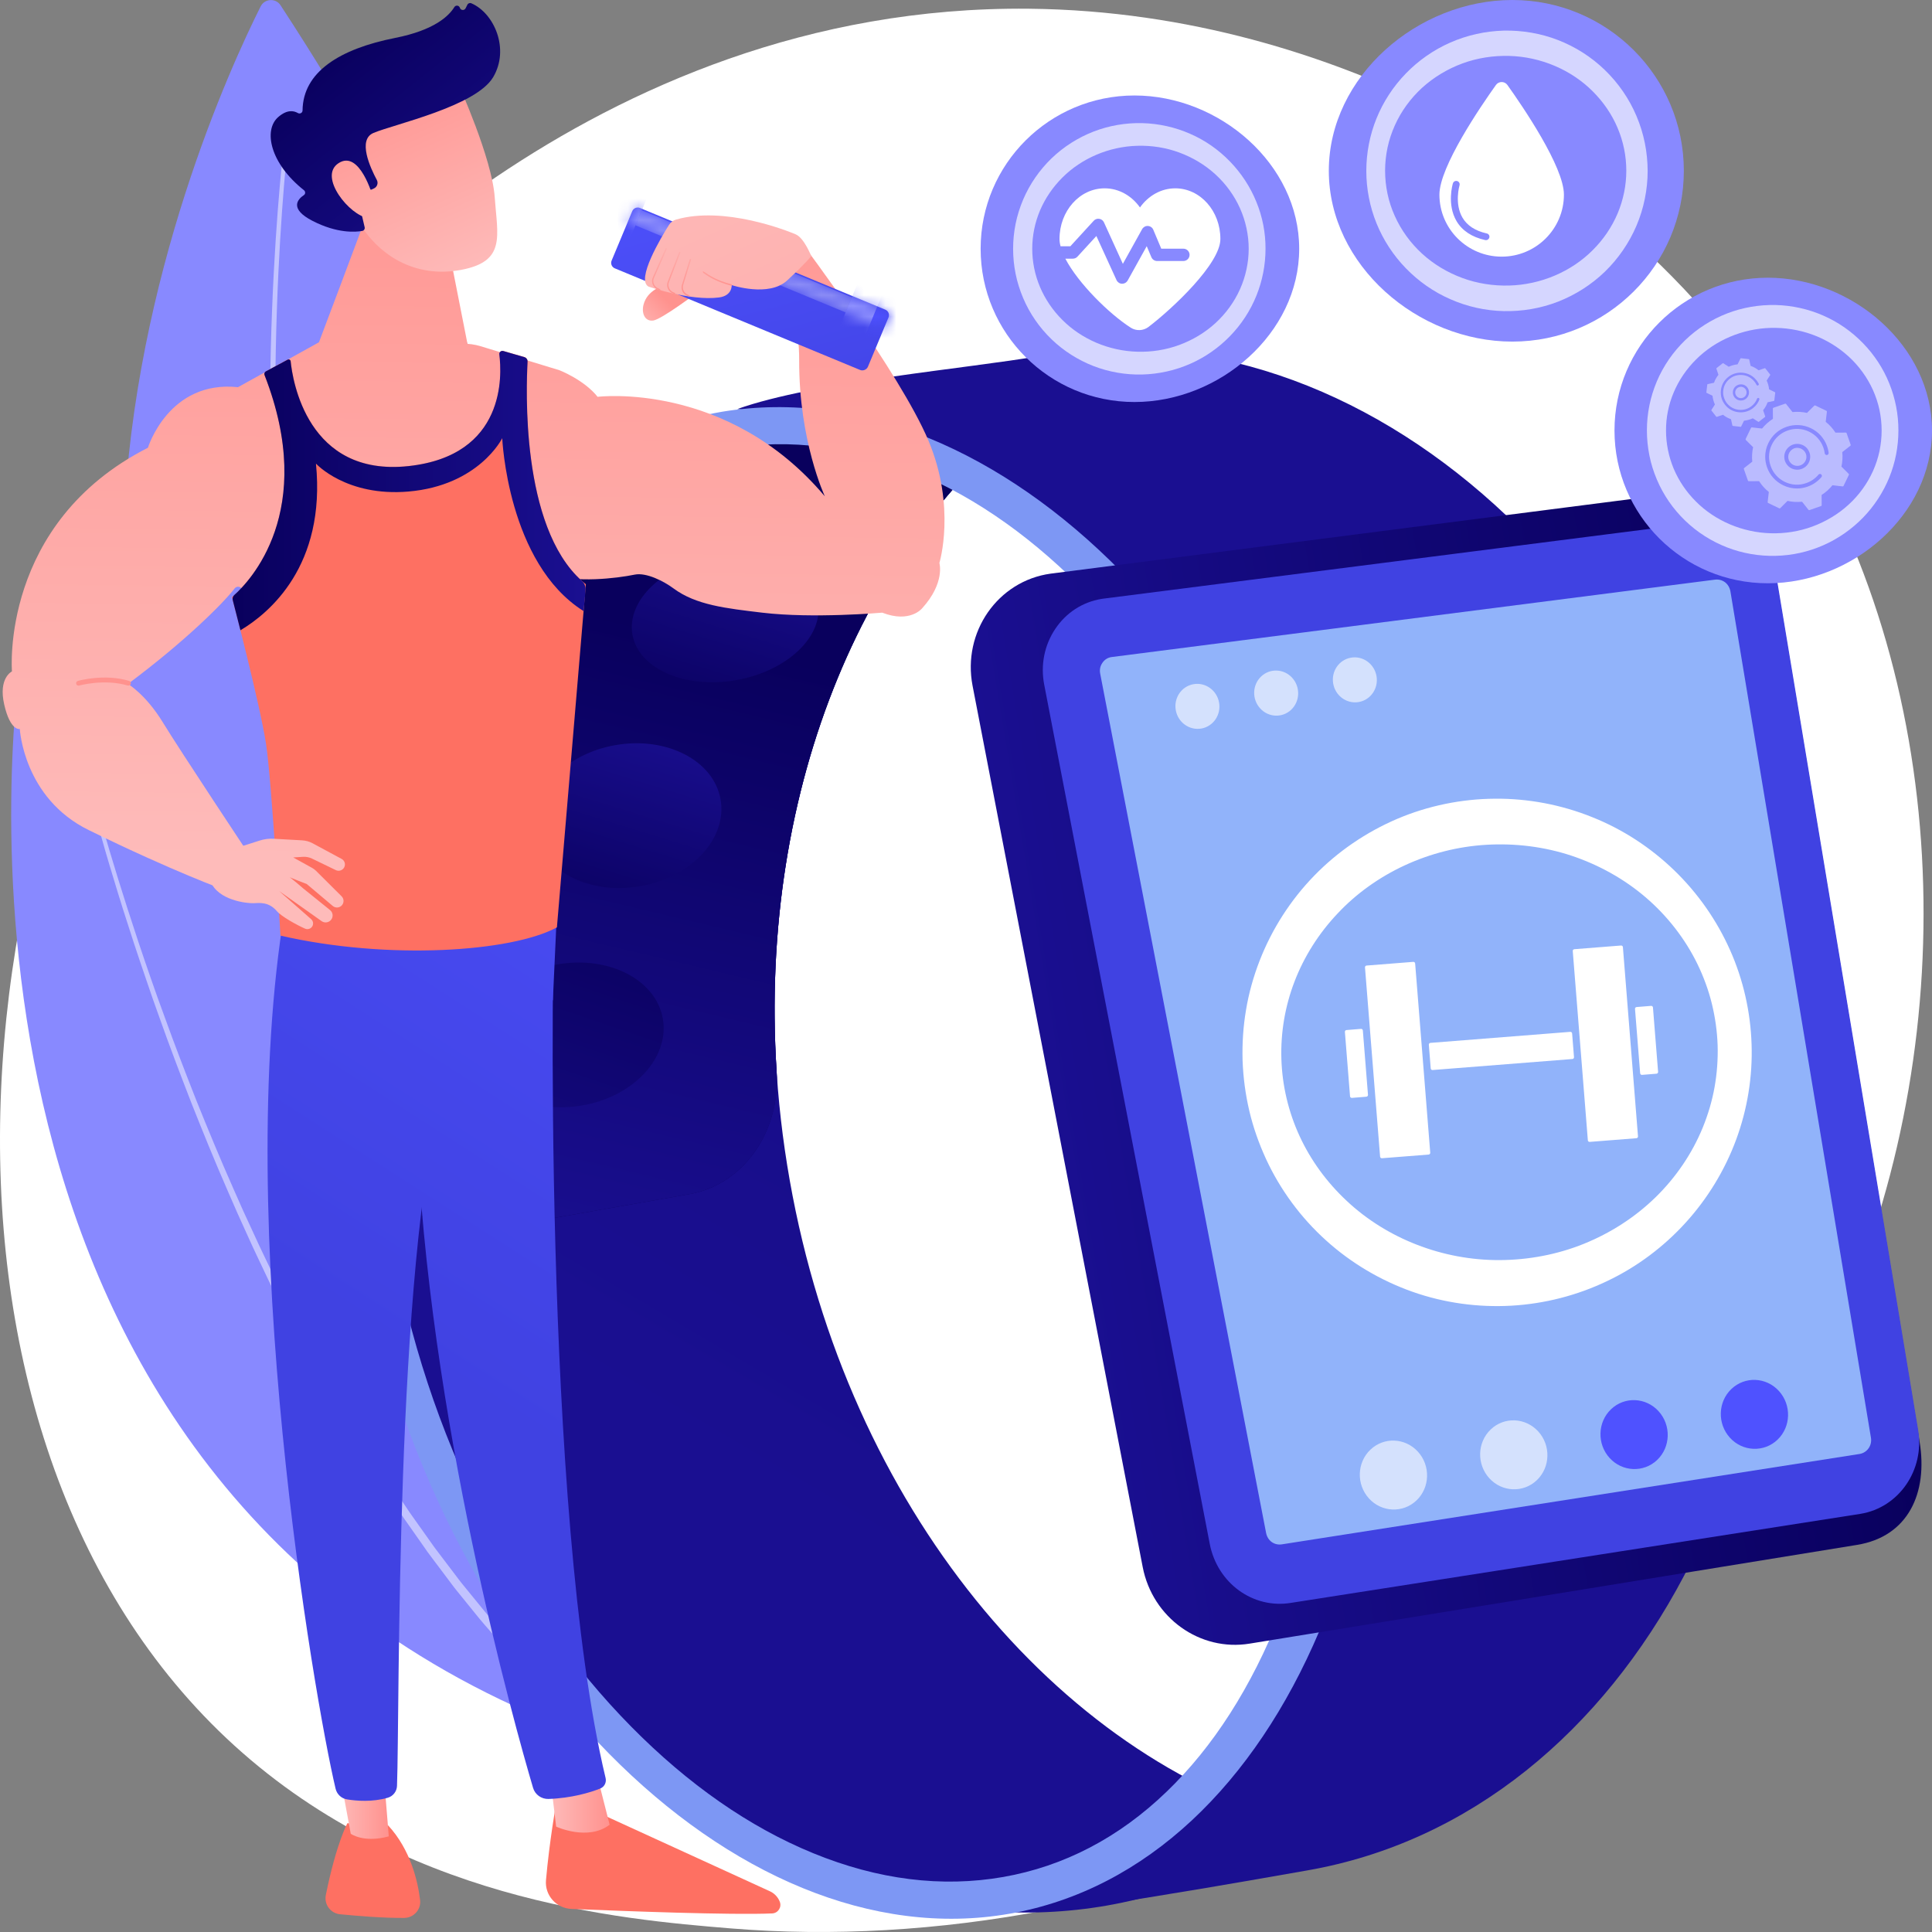<svg width="180" height="180" viewBox="0 0 180 180" fill="none" xmlns="http://www.w3.org/2000/svg">
<rect x="0" y="0" width="180" height="180" fill="#808080" stroke="none"/>
<path d="M171.699 122.3C153.541 164.59 105.62 182.756 68.073 179.664C57.822 178.818 37.195 177.114 21.085 161.937C-9.845 132.784 -5.082 71.85 24.526 35.97C28.343 31.348 54.737 0.394 95.867 0.813C125.981 1.117 147.119 18.069 149.685 20.18C152.932 22.846 160.093 29.185 166.547 39.249C181.711 62.883 183.046 95.871 171.699 122.3Z" fill="white"/>
<path d="M24.286 0.594C18.649 11.839 -11.465 78.603 46.352 118.007C46.352 118.007 77.534 79.138 26.133 0.484C25.686 -0.2 24.656 -0.136 24.286 0.594Z" fill="#8889FF"/>
<path opacity="0.49" d="M26.866 13.059C26.866 13.059 26.678 14.628 26.451 17.391C26.224 20.154 25.958 24.105 25.796 28.856C25.634 33.608 25.576 39.153 25.757 45.085C25.926 51.018 26.347 57.344 27.086 63.632C27.825 69.92 28.894 76.169 30.281 81.933C31.667 87.698 33.378 92.972 35.18 97.356C36.08 99.544 37.001 101.513 37.862 103.23C38.083 103.656 38.297 104.07 38.504 104.47C38.711 104.87 38.932 105.244 39.126 105.606C39.522 106.335 39.923 106.987 40.273 107.581C40.364 107.73 40.448 107.872 40.532 108.014C40.617 108.149 40.707 108.285 40.785 108.414C40.947 108.672 41.103 108.918 41.245 109.144C41.53 109.602 41.789 109.97 41.997 110.28C42.412 110.893 42.632 111.216 42.632 111.216L42.638 111.229C42.775 111.429 42.723 111.694 42.522 111.829C42.321 111.965 42.055 111.913 41.919 111.713C41.919 111.713 41.699 111.384 41.278 110.757C41.07 110.448 40.804 110.067 40.519 109.602C40.377 109.37 40.221 109.124 40.053 108.86C39.969 108.73 39.884 108.595 39.794 108.453C39.709 108.311 39.625 108.162 39.534 108.014C39.184 107.414 38.783 106.749 38.387 106.006C38.187 105.638 37.973 105.257 37.759 104.851C37.551 104.444 37.338 104.031 37.117 103.598C36.249 101.862 35.335 99.867 34.434 97.653C32.639 93.224 30.942 87.905 29.581 82.101C28.213 76.298 27.17 70.017 26.464 63.71C25.757 57.396 25.369 51.057 25.226 45.105C25.077 39.153 25.161 33.601 25.349 28.843C25.718 19.328 26.503 13.021 26.503 13.021C26.516 12.918 26.606 12.847 26.71 12.859C26.807 12.872 26.878 12.963 26.866 13.059Z" fill="white"/>
<path d="M1.8 62.296C0.329 74.452 -5.257 145.604 62.481 164.229C62.481 164.229 78.565 118.588 3.498 61.618C2.85 61.121 1.897 61.502 1.8 62.296Z" fill="#8889FF"/>
<path opacity="0.49" d="M8.468 73.031C8.468 73.031 8.837 74.516 9.576 77.105C9.952 78.396 10.406 79.965 10.963 81.753C11.514 83.541 12.162 85.555 12.887 87.737C13.257 88.828 13.633 89.964 14.047 91.139C14.255 91.727 14.462 92.321 14.676 92.927C14.896 93.528 15.117 94.141 15.344 94.761C16.238 97.246 17.236 99.841 18.292 102.52C19.368 105.193 20.502 107.943 21.727 110.706C22.031 111.397 22.336 112.094 22.647 112.785C22.964 113.475 23.282 114.173 23.606 114.863C24.234 116.258 24.915 117.633 25.576 119.021C25.906 119.718 26.256 120.396 26.6 121.08C26.943 121.764 27.293 122.449 27.637 123.133C28.349 124.489 29.056 125.831 29.775 127.161C30.144 127.82 30.507 128.478 30.877 129.13C31.246 129.782 31.596 130.441 31.978 131.073C32.354 131.712 32.73 132.345 33.099 132.971C33.287 133.287 33.469 133.597 33.657 133.914C33.851 134.223 34.039 134.527 34.227 134.83C34.609 135.437 34.985 136.044 35.361 136.644C35.549 136.941 35.73 137.245 35.925 137.535C36.119 137.826 36.314 138.116 36.502 138.407C36.884 138.981 37.266 139.556 37.636 140.117C37.823 140.395 38.005 140.679 38.199 140.957C38.394 141.228 38.582 141.499 38.776 141.77C39.158 142.306 39.534 142.835 39.904 143.358C40.092 143.616 40.273 143.881 40.454 144.133C40.642 144.384 40.83 144.636 41.018 144.882C41.394 145.372 41.763 145.863 42.126 146.34C42.308 146.579 42.489 146.812 42.664 147.051C42.755 147.167 42.839 147.283 42.93 147.399C43.021 147.509 43.111 147.625 43.202 147.735C43.928 148.626 44.628 149.478 45.289 150.291C45.969 151.092 46.637 151.821 47.252 152.525C47.563 152.873 47.861 153.216 48.153 153.538C48.458 153.855 48.749 154.152 49.028 154.449C49.592 155.03 50.103 155.565 50.57 156.05C50.797 156.295 51.037 156.508 51.251 156.715C51.464 156.921 51.672 157.108 51.86 157.289C52.236 157.644 52.559 157.948 52.819 158.199C53.344 158.69 53.622 158.955 53.622 158.955L53.635 158.967C53.81 159.129 53.817 159.406 53.655 159.581C53.493 159.755 53.214 159.762 53.039 159.6C53.039 159.6 52.76 159.335 52.236 158.832C51.97 158.58 51.652 158.27 51.27 157.909C51.082 157.728 50.875 157.534 50.654 157.321C50.434 157.115 50.201 156.895 49.974 156.65C49.507 156.159 48.989 155.617 48.425 155.03C48.147 154.733 47.848 154.429 47.544 154.106C47.246 153.784 46.954 153.435 46.643 153.08C46.027 152.37 45.353 151.628 44.673 150.814C44.012 149.994 43.312 149.129 42.58 148.232C42.489 148.122 42.398 148.006 42.308 147.89C42.217 147.774 42.133 147.657 42.042 147.535C41.867 147.296 41.686 147.057 41.504 146.818C41.141 146.334 40.772 145.843 40.396 145.346C40.208 145.095 40.02 144.843 39.832 144.591C39.651 144.333 39.469 144.068 39.282 143.803C38.912 143.274 38.536 142.738 38.154 142.196C37.966 141.925 37.772 141.654 37.577 141.376C37.389 141.099 37.208 140.815 37.02 140.53C36.644 139.962 36.268 139.388 35.886 138.807C35.698 138.516 35.504 138.226 35.309 137.929C35.121 137.632 34.94 137.329 34.752 137.032C34.376 136.425 34 135.818 33.624 135.205C33.436 134.895 33.242 134.585 33.054 134.275C32.873 133.959 32.685 133.642 32.503 133.326C32.134 132.693 31.764 132.054 31.389 131.409C31.006 130.77 30.656 130.111 30.287 129.453C29.924 128.794 29.561 128.136 29.192 127.471C28.479 126.135 27.773 124.779 27.066 123.417C26.723 122.733 26.379 122.042 26.036 121.351C25.692 120.66 25.343 119.976 25.018 119.279C24.364 117.884 23.684 116.503 23.061 115.102C22.744 114.405 22.426 113.708 22.115 113.011C21.811 112.313 21.506 111.616 21.202 110.919C19.99 108.143 18.869 105.38 17.806 102.695C16.763 100.003 15.771 97.395 14.89 94.903C14.67 94.283 14.449 93.663 14.235 93.063C14.028 92.456 13.821 91.856 13.62 91.268C13.211 90.094 12.842 88.951 12.473 87.86C11.754 85.665 11.118 83.651 10.581 81.856C10.03 80.062 9.583 78.493 9.22 77.195C8.494 74.607 8.125 73.109 8.125 73.109C8.099 73.012 8.157 72.909 8.261 72.889C8.338 72.877 8.442 72.935 8.468 73.031Z" fill="white"/>
<path d="M73.582 109.989C68.197 79.545 78.578 50.979 97.805 37.416C91.448 35.679 84.857 35.35 78.228 36.441C44.245 42.038 29.056 77.634 35.944 116.6C42.833 155.552 72.94 182.833 103.183 177.527C109.793 176.365 115.865 173.744 121.244 169.948C98.524 163.744 78.967 140.433 73.582 109.989Z" fill="url(#paint0_linear_284_2065)"/>
<path d="M97.805 37.41C91.448 35.673 84.857 35.344 78.228 36.435C47.628 41.477 32.27 70.837 34.538 105.07C34.933 111.067 40.001 115.515 45.321 114.579L64.218 111.261C69.227 110.383 72.72 105.483 72.357 99.835C70.639 73.328 80.736 49.456 97.805 37.41Z" fill="url(#paint1_linear_284_2065)"/>
<path d="M97.805 37.41C91.448 35.673 84.857 35.344 78.228 36.435C47.628 41.477 32.27 70.837 34.538 105.07C34.933 111.067 40.001 115.515 45.321 114.579L64.218 111.261C69.227 110.383 72.72 105.483 72.357 99.835C70.639 73.328 80.736 49.456 97.805 37.41Z" fill="url(#paint2_linear_284_2065)"/>
<path d="M61.755 94.903C62.397 98.531 59.046 102.152 54.277 102.985C49.501 103.824 45.114 101.558 44.472 97.93C43.831 94.302 47.181 90.681 51.951 89.848C56.72 89.015 61.114 91.275 61.755 94.903Z" fill="url(#paint3_linear_284_2065)"/>
<path d="M126.486 100.706C131.871 131.15 120.116 164.177 100.889 177.746C110.13 176.313 115.23 175.416 121.84 174.254C152.083 168.948 171.012 133.061 164.123 94.096C157.235 55.137 127.128 27.856 96.885 33.162C90.275 34.324 75.908 35.544 68.695 38.107C98.589 41.399 121.101 70.262 126.486 100.706Z" fill="url(#paint4_linear_284_2065)"/>
<path d="M67.639 41.819C67.724 41.806 67.814 41.786 67.898 41.773C73.633 40.837 79.498 41.593 85.33 44.026C91.059 46.415 96.528 50.314 101.583 55.614C106.709 60.985 111.141 67.518 114.764 75.039C118.541 82.876 121.27 91.442 122.87 100.506C124.49 109.66 124.976 118.71 124.309 127.4C123.667 135.843 121.97 143.577 119.274 150.401C116.584 157.192 113.027 162.757 108.692 166.927C104.253 171.207 99.133 173.879 93.469 174.874C87.754 175.874 81.799 175.132 75.765 172.659C69.823 170.226 64.121 166.255 58.8 160.859C53.396 155.378 48.73 148.755 44.932 141.189C40.954 133.255 38.122 124.669 36.528 115.657C34.953 106.768 34.694 97.801 35.757 89.009C36.754 80.739 38.854 73.018 42.003 66.053C45.01 59.404 48.937 53.684 53.35 49.507C57.809 45.292 62.617 42.703 67.639 41.819ZM67.03 38.404C44.349 42.387 26.671 77.847 33.456 116.199C40.267 154.713 68.508 182.782 94.072 178.295C119.63 173.808 134.282 138.677 127.471 100.164C120.661 61.644 92.932 34.169 67.322 38.352C67.225 38.371 67.127 38.384 67.03 38.404Z" fill="#7D97F4"/>
<path d="M67.134 74.477C67.775 78.105 64.425 81.727 59.656 82.56C54.88 83.399 50.492 81.133 49.851 77.505C49.209 73.877 52.56 70.255 57.329 69.423C62.105 68.584 66.492 70.849 67.134 74.477Z" fill="url(#paint5_linear_284_2065)"/>
<path d="M76.206 56.092C76.77 59.275 73.355 62.528 68.585 63.367C63.809 64.207 59.487 62.309 58.923 59.126C58.359 55.944 61.775 52.69 66.544 51.851C71.32 51.011 75.642 52.909 76.206 56.092Z" fill="url(#paint6_linear_284_2065)"/>
<path d="M116.429 153.132L173.027 143.932C177.751 143.158 179.644 139.142 178.84 134.294L165.413 53.432C164.623 48.675 160.274 45.389 155.615 46.028L97.883 53.445C92.964 54.123 89.646 58.887 90.612 63.89L106.462 145.992C107.376 150.73 111.796 153.893 116.429 153.132Z" fill="url(#paint7_linear_284_2065)"/>
<path d="M173.345 141.04C176.922 140.453 179.326 136.954 178.711 133.236L165.621 54.401C165.011 50.715 161.739 48.21 158.181 48.7L102.782 55.776C102.723 55.782 102.672 55.795 102.613 55.801C100.851 56.092 99.321 57.086 98.31 58.603C97.299 60.12 96.936 61.96 97.286 63.787L112.709 143.836C113.416 147.502 116.74 149.917 120.278 149.336L173.345 141.04Z" fill="url(#paint8_linear_284_2065)"/>
<path d="M173.254 135.463C173.961 135.346 174.434 134.669 174.311 133.946L161.221 55.111C161.097 54.375 160.482 53.91 159.762 54.007L103.546 61.218C103.19 61.276 102.911 61.456 102.704 61.76C102.497 62.063 102.432 62.399 102.503 62.767L117.958 142.816C118.101 143.551 118.723 143.997 119.442 143.881L173.254 135.463Z" fill="#91B3FA"/>
<path d="M161.305 129.414C160.048 130.615 159.989 132.648 161.175 133.952C162.361 135.256 164.351 135.334 165.608 134.133C166.865 132.932 166.923 130.899 165.737 129.595C164.552 128.291 162.569 128.207 161.305 129.414Z" fill="url(#paint9_linear_284_2065)"/>
<path d="M150.094 131.299C148.837 132.5 148.778 134.533 149.964 135.837C151.15 137.141 153.14 137.219 154.397 136.018C155.654 134.817 155.712 132.784 154.526 131.48C153.34 130.176 151.351 130.092 150.094 131.299Z" fill="url(#paint10_linear_284_2065)"/>
<path opacity="0.61" d="M138.883 133.184C137.626 134.385 137.568 136.418 138.754 137.722C139.939 139.026 141.929 139.104 143.186 137.903C144.443 136.702 144.502 134.669 143.316 133.365C142.123 132.061 140.14 131.977 138.883 133.184Z" fill="white"/>
<path opacity="0.61" d="M127.672 135.069C126.415 136.27 126.357 138.303 127.543 139.607C128.729 140.911 130.718 140.989 131.975 139.788C133.232 138.587 133.291 136.554 132.105 135.25C130.912 133.946 128.93 133.862 127.672 135.069Z" fill="white"/>
<path opacity="0.61" d="M126.594 65.406C127.708 65.211 128.447 64.127 128.245 62.986C128.043 61.845 126.976 61.078 125.863 61.274C124.749 61.47 124.01 62.553 124.212 63.695C124.414 64.836 125.481 65.602 126.594 65.406Z" fill="white"/>
<path opacity="0.61" d="M117.492 63.032C116.669 63.819 116.63 65.149 117.408 66.001C118.185 66.853 119.481 66.905 120.304 66.118C121.127 65.33 121.166 64 120.389 63.148C119.611 62.296 118.315 62.244 117.492 63.032Z" fill="white"/>
<path opacity="0.61" d="M111.926 67.876C113.04 67.681 113.78 66.597 113.578 65.456C113.376 64.315 112.31 63.548 111.196 63.744C110.082 63.939 109.343 65.022 109.545 66.164C109.746 67.305 110.813 68.071 111.926 67.876Z" fill="white"/>
<path d="M163.19 97.285C163.294 100.299 162.802 103.34 161.752 106.18C160.702 109.021 159.095 111.661 157.047 113.914C154.999 116.167 152.511 118.039 149.731 119.356C146.957 120.686 143.905 121.473 140.808 121.648C137.71 121.822 134.554 121.396 131.593 120.35C128.638 119.304 125.877 117.678 123.538 115.56C121.198 113.449 119.28 110.854 117.952 107.981C117.291 106.542 116.759 105.044 116.397 103.501C116.034 101.958 115.826 100.383 115.768 98.802C115.723 97.22 115.826 95.632 116.092 94.076C116.351 92.514 116.785 90.978 117.356 89.506C118.503 86.555 120.246 83.844 122.443 81.585C124.639 79.325 127.29 77.524 130.174 76.291C133.057 75.065 136.181 74.432 139.285 74.413C142.389 74.387 145.486 74.981 148.338 76.13C151.195 77.266 153.801 78.977 155.991 81.094C158.181 83.212 159.95 85.742 161.182 88.511C162.413 91.268 163.093 94.27 163.19 97.285ZM160.028 97.388C159.983 96.084 159.801 94.786 159.49 93.515C159.179 92.249 158.726 91.016 158.155 89.835C157.008 87.479 155.356 85.348 153.34 83.618C151.325 81.888 148.94 80.565 146.4 79.719C143.86 78.88 141.158 78.551 138.494 78.706C133.161 79.016 128.1 81.391 124.62 85.109C122.87 86.956 121.503 89.118 120.615 91.429C119.721 93.747 119.306 96.213 119.384 98.679C119.462 101.145 120.038 103.585 121.075 105.838C122.112 108.091 123.616 110.157 125.482 111.893C129.195 115.379 134.399 117.432 139.738 117.4C142.408 117.387 145.085 116.884 147.567 115.883C150.042 114.882 152.336 113.411 154.241 111.551C156.146 109.692 157.656 107.465 158.648 105.038C159.14 103.824 159.516 102.565 159.743 101.281C159.97 100.002 160.067 98.692 160.028 97.388Z" fill="white"/>
<path d="M133.103 107.568L128.755 107.91C128.664 107.917 128.586 107.852 128.58 107.762L127.173 90.132C127.167 90.041 127.232 89.964 127.322 89.958L131.671 89.615C131.761 89.609 131.839 89.674 131.846 89.764L133.252 107.394C133.258 107.484 133.194 107.562 133.103 107.568Z" fill="white"/>
<path d="M127.303 102.178L125.955 102.288C125.864 102.294 125.787 102.229 125.78 102.139L125.301 96.142C125.294 96.052 125.359 95.974 125.45 95.968L126.798 95.858C126.888 95.851 126.966 95.916 126.973 96.006L127.452 102.004C127.459 102.094 127.394 102.165 127.303 102.178Z" fill="white"/>
<path d="M148.111 106.387L152.459 106.045C152.55 106.038 152.615 105.961 152.608 105.871L151.202 88.24C151.196 88.15 151.118 88.085 151.027 88.092L146.679 88.434C146.588 88.441 146.523 88.518 146.53 88.608L147.936 106.238C147.942 106.329 148.02 106.393 148.111 106.387Z" fill="white"/>
<path d="M152.984 100.144L154.332 100.035C154.423 100.028 154.488 99.951 154.481 99.86L154.002 93.863C153.995 93.773 153.917 93.708 153.827 93.715L152.479 93.824C152.388 93.831 152.323 93.908 152.33 93.999L152.809 99.996C152.822 100.086 152.893 100.151 152.984 100.144Z" fill="white"/>
<path d="M146.497 98.666L133.472 99.692C133.381 99.699 133.304 99.634 133.297 99.544L133.122 97.336C133.116 97.246 133.18 97.168 133.271 97.162L146.296 96.135C146.387 96.129 146.465 96.194 146.471 96.284L146.646 98.492C146.653 98.582 146.588 98.66 146.497 98.666Z" fill="white"/>
<path d="M123.803 15.913C123.803 24.699 132.079 31.826 140.905 31.826C149.724 31.826 156.879 24.699 156.879 15.913C156.879 7.127 149.724 0 140.898 0C132.079 0 123.803 7.127 123.803 15.913Z" fill="#8889FF"/>
<path opacity="0.65" d="M128.249 11.026C128.877 9.477 129.81 8.05 130.983 6.843C132.156 5.636 133.563 4.648 135.124 3.964C136.68 3.279 138.377 2.898 140.095 2.853C141.805 2.815 143.542 3.105 145.156 3.731C146.769 4.357 148.266 5.306 149.517 6.52C150.768 7.727 151.785 9.193 152.465 10.806C152.809 11.613 153.068 12.453 153.243 13.311C153.418 14.17 153.502 15.041 153.509 15.919C153.509 16.791 153.418 17.669 153.243 18.527C153.068 19.386 152.809 20.225 152.465 21.032C151.779 22.64 150.768 24.105 149.517 25.319C148.266 26.526 146.769 27.475 145.156 28.107C143.542 28.733 141.805 29.024 140.095 28.985C138.384 28.947 136.68 28.566 135.124 27.875C133.563 27.197 132.156 26.203 130.983 24.996C129.81 23.788 128.877 22.362 128.249 20.812C127.62 19.263 127.296 17.591 127.296 15.926C127.296 14.247 127.62 12.575 128.249 11.026ZM129.273 18.062C129.422 18.766 129.648 19.457 129.947 20.115C130.536 21.439 131.411 22.64 132.493 23.634C133.575 24.628 134.872 25.396 136.258 25.906C137.645 26.416 139.136 26.642 140.607 26.603C143.555 26.526 146.393 25.306 148.383 23.311C149.381 22.323 150.171 21.155 150.709 19.889C151.241 18.624 151.519 17.268 151.519 15.906C151.519 14.544 151.247 13.189 150.709 11.923C150.178 10.658 149.381 9.496 148.383 8.502C146.393 6.514 143.562 5.287 140.607 5.21C139.136 5.171 137.645 5.397 136.258 5.907C134.872 6.417 133.582 7.191 132.493 8.179C131.411 9.173 130.536 10.374 129.947 11.697C129.655 12.356 129.422 13.046 129.273 13.75C129.124 14.454 129.046 15.177 129.046 15.9C129.046 16.636 129.124 17.352 129.273 18.062Z" fill="white"/>
<path d="M140.438 7.914C140.179 7.553 139.635 7.553 139.375 7.914C137.943 9.922 134.107 15.538 134.107 18.134C134.107 21.323 136.706 23.911 139.907 23.911C143.108 23.911 145.707 21.323 145.707 18.134C145.707 15.538 141.87 9.922 140.438 7.914ZM138.76 22.123C138.727 22.271 138.591 22.375 138.449 22.375C138.423 22.375 138.403 22.375 138.377 22.368C137.133 22.091 136.232 21.497 135.701 20.599C134.787 19.044 135.338 17.159 135.364 17.081C135.416 16.913 135.597 16.817 135.766 16.868C135.934 16.92 136.032 17.101 135.98 17.268C135.973 17.288 135.487 18.973 136.258 20.283C136.693 21.019 137.451 21.51 138.513 21.749C138.688 21.781 138.799 21.955 138.76 22.123Z" fill="white"/>
<path d="M51.821 167.979C51.821 167.979 51.179 171.594 50.868 175.177C50.745 176.578 51.827 177.792 53.24 177.85C58.029 178.05 68.268 178.437 71.942 178.269C72.493 178.244 72.856 177.682 72.648 177.172C72.48 176.746 72.149 176.397 71.728 176.204L54.815 168.463L51.821 167.979Z" fill="url(#paint11_linear_284_2065)"/>
<path d="M51.296 165.855L51.815 170.181C51.815 170.181 54.776 171.556 56.798 170.006L55.573 165.184L51.296 165.855Z" fill="url(#paint12_linear_284_2065)"/>
<path d="M51.685 84.516C51.465 85.646 50.493 140.898 56.422 165.655C56.519 166.062 56.312 166.475 55.929 166.63C55.022 166.998 53.24 167.534 51.102 167.605C50.441 167.624 49.845 167.198 49.663 166.566C47.965 160.82 39.846 132.035 38.789 104.541C37.603 73.819 38.789 103.495 38.789 103.495L39.483 84.503L51.685 84.516Z" fill="url(#paint13_linear_284_2065)"/>
<path d="M32.367 169.864C32.367 169.864 31.343 171.691 30.358 176.546C30.177 177.424 30.793 178.263 31.687 178.347C33.268 178.502 35.698 178.702 37.649 178.689C38.55 178.683 39.249 177.901 39.139 177.017C38.925 175.248 38.251 172.343 36.171 170.077L32.367 169.864Z" fill="url(#paint14_linear_284_2065)"/>
<path d="M31.473 164.3L32.678 170.846C32.678 170.846 33.871 171.73 36.223 171.091L35.646 164.054L31.473 164.3Z" fill="url(#paint15_linear_284_2065)"/>
<path d="M26.516 84.89C21.668 114.043 29.276 158.257 31.266 166.649C31.389 167.166 31.803 167.56 32.328 167.644C33.216 167.792 34.681 167.908 36.119 167.495C36.618 167.353 36.968 166.908 36.988 166.391C37.253 159.6 36.774 117.93 41.291 101.461C41.517 100.629 42.029 99.899 42.742 99.396L51.51 93.186L51.892 84.89H26.516Z" fill="url(#paint16_linear_284_2065)"/>
<path d="M61.658 26.584C61.775 26.7 60.317 26.984 59.954 28.391C59.753 29.166 60.07 29.973 60.861 29.863C61.658 29.747 64.944 27.262 64.944 27.262L61.658 26.584Z" fill="url(#paint17_linear_284_2065)"/>
<path d="M23.995 59.92L22.576 54.956C22.485 54.639 22.07 54.556 21.863 54.82C20.781 56.221 17.23 59.765 11.922 63.722C11.922 63.722 13.581 64.697 15.169 67.299C16.756 69.9 23.418 79.939 23.418 79.939L20.943 82.921C20.943 82.921 16.225 81.236 8.267 77.337C2.189 74.361 1.845 67.918 1.845 67.918C1.845 67.918 0.964 68.138 0.394 65.646C-0.176 63.161 1.113 62.554 1.113 62.554C1.113 62.554 -0.021 48.733 13.782 41.716C13.782 41.716 15.713 35.396 22.174 36.073L30.346 31.542L43.086 32.026C43.662 32.013 44.233 32.09 44.783 32.258L52.119 34.492C52.119 34.492 54.426 35.389 55.677 36.971C55.677 36.971 67.756 35.46 76.848 46.241C76.848 46.241 74.431 41.089 74.457 33.562C74.469 30.638 73.796 27.746 72.538 25.105L74.696 22.62C74.696 22.62 83.885 34.828 86.497 41.038C89.108 47.254 87.521 52.451 87.521 52.451C87.521 52.451 88.072 54.291 85.92 56.667C85.92 56.667 84.799 58.093 82.194 57.08C82.194 57.08 75.778 57.648 71.009 57.08C67.659 56.679 64.833 56.376 62.74 54.814C61.852 54.155 60.219 53.316 59.137 53.536C57.413 53.891 53.687 54.317 51.335 53.536L23.995 59.92Z" fill="url(#paint18_linear_284_2065)"/>
<path d="M34.143 20.057C34.143 20.174 29.173 33.33 29.173 33.33C29.173 33.33 37.979 35.37 43.876 33.672L41.803 23.15L34.143 20.057Z" fill="url(#paint19_linear_284_2065)"/>
<path d="M49.158 33.698C49.035 36.028 48.451 49.559 54.582 54.433L51.886 86.401C47.654 88.699 36.126 89.467 26.127 87.169C26.127 87.169 25.349 73.031 24.785 69.3C24.215 65.569 21.61 55.627 21.61 55.627C21.61 55.627 30.171 49.081 24.649 34.944C24.598 34.815 24.649 34.673 24.773 34.608L26.801 33.504C26.924 33.44 27.073 33.517 27.086 33.653C27.261 35.402 28.635 44.44 38.064 43.42C47.155 42.439 46.773 34.931 46.527 33.014C46.501 32.807 46.695 32.639 46.896 32.697L48.853 33.265C49.041 33.323 49.171 33.498 49.158 33.698Z" fill="url(#paint20_linear_284_2065)"/>
<path d="M29.438 43.194C29.438 43.194 32.257 46.293 38.057 45.796C44.634 45.227 46.792 40.825 46.792 40.825C46.792 40.825 47.278 52.477 54.368 56.931C54.465 56.118 54.523 55.395 54.549 54.937C54.569 54.633 54.446 54.336 54.219 54.13C48.471 49.023 49.035 35.983 49.151 33.698C49.164 33.504 49.035 33.324 48.847 33.272L46.889 32.704C46.689 32.646 46.488 32.813 46.52 33.02C46.766 34.931 47.149 42.439 38.057 43.426C28.628 44.446 27.254 35.415 27.079 33.659C27.067 33.524 26.918 33.446 26.794 33.511L24.766 34.602C24.649 34.666 24.598 34.808 24.643 34.937C29.613 47.674 23.165 54.246 21.837 55.427C21.694 55.55 21.636 55.744 21.688 55.931C21.811 56.415 22.077 57.435 22.401 58.72C25.077 57.132 30.378 52.722 29.438 43.194Z" fill="url(#paint21_linear_284_2065)"/>
<path d="M11.967 63.877C11.948 63.877 11.922 63.877 11.903 63.871C9.725 63.219 7.399 63.865 7.38 63.871C7.256 63.903 7.133 63.839 7.101 63.716C7.068 63.593 7.133 63.471 7.256 63.438C7.354 63.413 9.732 62.748 12.032 63.438C12.155 63.477 12.22 63.6 12.181 63.723C12.155 63.813 12.065 63.877 11.967 63.877Z" fill="url(#paint22_linear_284_2065)"/>
<path d="M22.355 78.887C22.453 78.874 23.496 78.538 24.196 78.312C24.617 78.176 25.064 78.118 25.505 78.144L28.149 78.293C28.486 78.312 28.823 78.402 29.121 78.564L31.829 80.023C32.154 80.197 32.238 80.623 32.005 80.907C31.829 81.12 31.538 81.185 31.292 81.069L29.062 79.99C28.803 79.868 28.518 79.81 28.227 79.829L27.319 79.887L29.082 80.862C29.212 80.933 29.328 81.023 29.438 81.127L31.829 83.509C32.056 83.735 32.069 84.103 31.849 84.348C31.629 84.593 31.253 84.619 31 84.406L28.576 82.36C28.576 82.36 26.768 81.669 26.879 81.669C26.989 81.669 28.227 82.753 28.227 82.753L30.747 84.787C31 84.987 31.065 85.349 30.896 85.626C30.702 85.949 30.268 86.039 29.963 85.82L26.01 83.018L28.991 85.639C29.179 85.807 29.224 86.078 29.101 86.297C28.965 86.536 28.674 86.627 28.427 86.523C27.663 86.188 26.224 85.394 25.79 84.884C25.045 84.012 24.202 84.122 23.613 84.148C23.023 84.167 20.327 83.909 19.608 82.108C18.895 80.3 22.355 78.887 22.355 78.887Z" fill="url(#paint23_linear_284_2065)"/>
<path d="M80.127 34.466L57.284 25.002C56.999 24.886 56.862 24.557 56.986 24.273L58.904 19.677C59.02 19.392 59.351 19.257 59.636 19.38L82.479 28.85C82.764 28.966 82.9 29.295 82.777 29.579L80.859 34.176C80.736 34.447 80.405 34.582 80.127 34.466Z" fill="url(#paint24_linear_284_2065)"/>
<mask id="mask0_284_2065" style="mask-type:alpha" maskUnits="userSpaceOnUse" x="58" y="19" width="25" height="12">
<path d="M82.22 30.535L58.606 20.748C58.534 20.716 58.502 20.638 58.528 20.567L59.007 19.418C59.04 19.347 59.118 19.315 59.189 19.341L82.803 29.127C82.874 29.16 82.907 29.237 82.881 29.308L82.401 30.457C82.375 30.528 82.291 30.561 82.22 30.535Z" fill="url(#paint25_linear_284_2065)"/>
</mask>
<g mask="url(#mask0_284_2065)">
<path opacity="0.37" d="M82.22 30.535L58.606 20.748C58.534 20.716 58.502 20.638 58.528 20.567L59.007 19.418C59.04 19.347 59.118 19.315 59.189 19.341L82.803 29.127C82.874 29.16 82.907 29.237 82.881 29.308L82.401 30.457C82.375 30.528 82.291 30.561 82.22 30.535Z" fill="url(#paint26_linear_284_2065)"/>
<path d="M53.117 13.737L56.429 12.492L59.539 13.783L60.894 16.959L56.591 27.255L53.299 28.456L49.961 27.075L48.821 24.034L53.117 13.737Z" fill="url(#paint27_linear_284_2065)"/>
<path opacity="0.37" d="M53.299 28.456L59.539 13.783L60.893 16.959L56.59 27.255L53.299 28.456Z" fill="white"/>
<path d="M88.292 28.179L86.847 24.964L83.736 23.673L80.516 24.957L76.213 35.254L77.677 38.43L81.021 39.811L83.989 38.475L88.292 28.179Z" fill="url(#paint28_linear_284_2065)"/>
<path opacity="0.37" d="M77.677 38.43L83.736 23.673L80.516 24.957L76.213 35.254L77.677 38.43Z" fill="white"/>
<mask id="mask1_284_2065" style="mask-type:alpha" maskUnits="userSpaceOnUse" x="80" y="23" width="9" height="6">
<path d="M88.291 28.178L86.846 24.963L83.736 23.672L80.515 24.957L88.291 28.178Z" fill="url(#paint29_linear_284_2065)"/>
</mask>
<g mask="url(#mask1_284_2065)">
<path opacity="0.37" d="M88.291 28.178L86.846 24.963L83.736 23.672L80.515 24.957L88.291 28.178Z" fill="url(#paint30_linear_284_2065)"/>
</g>
</g>
<path d="M75.584 23.866C75.584 23.866 74.93 22.175 74.132 21.833C73.361 21.503 67.477 19.16 62.98 20.458C62.708 20.535 62.481 20.716 62.332 20.948C61.574 22.155 59.26 26.022 60.407 26.694C60.407 26.694 64.276 28.062 66.985 27.714C68.242 27.552 68.171 26.564 68.171 26.564C68.171 26.564 71.631 27.714 73.335 26.132C75.04 24.55 75.584 23.866 75.584 23.866Z" fill="url(#paint31_linear_284_2065)"/>
<path d="M68.158 26.622C66.739 26.261 65.968 25.732 65.637 25.499C65.572 25.454 65.507 25.409 65.488 25.402C65.494 25.402 65.507 25.402 65.52 25.396L65.462 25.293C65.514 25.26 65.559 25.293 65.708 25.396C66.032 25.622 66.79 26.145 68.19 26.5L68.158 26.622Z" fill="url(#paint32_linear_284_2065)"/>
<path d="M64.335 27.649C64.25 27.63 64.172 27.61 64.095 27.591C63.874 27.52 63.7 27.371 63.596 27.171C63.486 26.965 63.473 26.726 63.544 26.506L64.276 24.124L64.393 24.157L63.654 26.532C63.589 26.726 63.609 26.926 63.7 27.107C63.79 27.281 63.946 27.41 64.127 27.468C64.205 27.494 64.335 27.649 64.335 27.649Z" fill="url(#paint33_linear_284_2065)"/>
<path d="M62.993 27.417C62.909 27.397 62.831 27.378 62.753 27.358C62.533 27.288 62.358 27.139 62.254 26.939C62.144 26.732 62.131 26.493 62.203 26.274L63.291 23.453L63.401 23.498L62.313 26.313C62.248 26.5 62.267 26.706 62.358 26.887C62.449 27.061 62.604 27.191 62.786 27.249C62.857 27.268 62.993 27.417 62.993 27.417Z" fill="url(#paint34_linear_284_2065)"/>
<path d="M61.587 27.055C61.503 27.036 61.425 27.016 61.347 26.997C61.127 26.926 60.952 26.777 60.848 26.577C60.738 26.371 60.725 26.132 60.796 25.912L62.034 23.104L62.144 23.149L60.9 25.951C60.842 26.138 60.855 26.338 60.945 26.519C61.036 26.694 61.192 26.823 61.373 26.881C61.451 26.907 61.587 27.055 61.587 27.055Z" fill="url(#paint35_linear_284_2065)"/>
<path d="M42.716 7.863C42.716 7.863 45.84 14.744 46.092 18.379C46.345 22.007 47.168 24.357 42.956 25.144C38.75 25.932 35.167 23.885 33.197 20.296C33.197 20.296 30.106 14.757 30.747 12.466C31.389 10.167 42.716 7.863 42.716 7.863Z" fill="url(#paint36_linear_284_2065)"/>
<path d="M34.596 17.669L34.836 17.559C35.141 17.423 35.264 17.055 35.108 16.765C34.499 15.629 33.3 13.021 34.791 12.388C36.709 11.575 44.336 9.916 45.95 7.185C47.499 4.564 46.047 1.233 43.922 0.31C43.779 0.245 43.611 0.303 43.546 0.439L43.377 0.775C43.261 1.001 42.924 0.975 42.846 0.729C42.775 0.491 42.457 0.452 42.327 0.665C41.828 1.478 40.481 2.808 36.826 3.531C31.635 4.558 28.226 6.707 28.188 10.29C28.188 10.516 27.941 10.645 27.747 10.529C27.358 10.303 26.742 10.2 25.932 10.897C24.52 12.111 25.148 15.209 28.317 17.72C28.466 17.837 28.473 18.069 28.311 18.179C27.747 18.553 26.911 19.444 29.121 20.58C31.408 21.755 33.1 21.632 33.748 21.516C33.91 21.49 34.013 21.329 33.974 21.168L33.242 18.037C33.203 17.856 33.333 17.688 33.514 17.688L34.596 17.669Z" fill="url(#paint37_linear_284_2065)"/>
<path d="M34.739 18.334C34.739 18.334 33.521 13.925 31.551 15.196C29.581 16.462 32.652 20.135 34.253 20.283L34.739 18.334Z" fill="url(#paint38_linear_284_2065)"/>
<path d="M180 40.108C180 47.971 172.6 54.343 164.707 54.343C156.814 54.343 150.418 47.971 150.418 40.108C150.418 32.245 156.814 25.874 164.707 25.874C172.593 25.874 180 32.245 180 40.108Z" fill="#8889FF"/>
<path opacity="0.65" d="M176.87 40.108C176.87 41.599 176.585 43.091 176.021 44.479C175.457 45.867 174.621 47.145 173.578 48.223C172.528 49.301 171.271 50.185 169.878 50.798C168.485 51.412 166.968 51.754 165.432 51.786C163.903 51.825 162.348 51.56 160.903 50.999C159.458 50.437 158.123 49.591 157.002 48.507C155.881 47.429 154.973 46.118 154.364 44.672C154.06 43.949 153.82 43.2 153.671 42.432C153.515 41.664 153.438 40.883 153.438 40.102C153.438 39.321 153.515 38.539 153.671 37.771C153.826 37.003 154.06 36.254 154.364 35.531C154.973 34.092 155.881 32.781 157.002 31.697C158.123 30.612 159.464 29.766 160.903 29.205C162.348 28.643 163.903 28.385 165.432 28.417C166.962 28.456 168.485 28.792 169.878 29.405C171.271 30.012 172.528 30.896 173.578 31.981C174.628 33.059 175.464 34.337 176.021 35.725C176.585 37.126 176.876 38.617 176.87 40.108ZM175.308 40.108C175.308 39.463 175.237 38.817 175.107 38.191C174.971 37.558 174.77 36.945 174.505 36.351C173.973 35.17 173.196 34.092 172.224 33.207C171.252 32.323 170.098 31.626 168.86 31.174C167.616 30.722 166.288 30.515 164.972 30.548C162.335 30.619 159.795 31.71 158.019 33.491C157.125 34.376 156.418 35.422 155.939 36.551C155.459 37.681 155.213 38.895 155.22 40.115C155.22 41.335 155.466 42.548 155.939 43.678C156.418 44.808 157.125 45.854 158.019 46.738C159.795 48.52 162.335 49.611 164.972 49.682C166.288 49.721 167.623 49.514 168.86 49.056C170.098 48.597 171.258 47.907 172.224 47.022C173.196 46.138 173.973 45.06 174.505 43.878C174.77 43.284 174.971 42.671 175.107 42.038C175.237 41.399 175.308 40.754 175.308 40.108Z" fill="white"/>
<g opacity="0.65">
<path opacity="0.65" d="M162.127 36.041C162.088 36.047 162.056 36.054 162.024 36.067C161.926 36.099 161.842 36.157 161.777 36.241C161.596 36.474 161.641 36.803 161.874 36.983C161.985 37.068 162.127 37.106 162.263 37.087C162.406 37.068 162.529 36.996 162.613 36.887C162.795 36.654 162.749 36.325 162.516 36.144C162.406 36.06 162.27 36.022 162.127 36.041Z" fill="white"/>
<path opacity="0.65" d="M164.92 34.892L164.473 34.324C164.46 34.305 164.441 34.298 164.415 34.305L163.845 34.498C163.618 34.318 163.365 34.175 163.099 34.085L162.97 33.498C162.963 33.478 162.95 33.459 162.924 33.459L162.205 33.375C162.186 33.375 162.166 33.382 162.153 33.401L161.888 33.943C161.609 33.975 161.33 34.046 161.065 34.169L160.559 33.846C160.54 33.833 160.52 33.833 160.501 33.846L159.93 34.292C159.911 34.305 159.905 34.324 159.911 34.35L160.105 34.918C159.924 35.144 159.781 35.396 159.691 35.66L159.101 35.789C159.082 35.796 159.062 35.809 159.062 35.835L158.978 36.551C158.978 36.571 158.984 36.59 159.004 36.603L159.548 36.867C159.581 37.145 159.652 37.423 159.775 37.687L159.451 38.191C159.438 38.21 159.438 38.23 159.451 38.249L159.898 38.817C159.911 38.836 159.93 38.843 159.956 38.836L160.527 38.643C160.753 38.824 161.006 38.965 161.272 39.056L161.402 39.643C161.408 39.663 161.421 39.682 161.447 39.682L162.166 39.766C162.186 39.766 162.205 39.76 162.218 39.74L162.484 39.198C162.762 39.166 163.041 39.095 163.307 38.972L163.812 39.295C163.832 39.308 163.851 39.308 163.87 39.295L164.441 38.849C164.46 38.836 164.467 38.817 164.46 38.791L164.266 38.223C164.447 37.997 164.59 37.745 164.681 37.481L165.27 37.352C165.29 37.345 165.309 37.332 165.309 37.306L165.393 36.59C165.393 36.571 165.387 36.551 165.367 36.538L164.823 36.273C164.791 35.996 164.719 35.718 164.596 35.454L164.92 34.95C164.933 34.931 164.933 34.911 164.92 34.892ZM163.799 35.906C163.741 35.931 163.676 35.912 163.65 35.854C163.598 35.751 163.54 35.654 163.462 35.557C163.19 35.215 162.808 34.995 162.374 34.944C161.939 34.892 161.512 35.008 161.168 35.279C160.825 35.55 160.604 35.931 160.553 36.364C160.52 36.609 160.546 36.855 160.63 37.087C160.689 37.255 160.779 37.423 160.89 37.565C161.162 37.907 161.544 38.126 161.978 38.178C162.412 38.23 162.84 38.113 163.184 37.842C163.417 37.661 163.598 37.416 163.702 37.145C163.721 37.087 163.793 37.055 163.851 37.081C163.883 37.093 163.909 37.119 163.916 37.151C163.922 37.177 163.922 37.203 163.916 37.229C163.799 37.539 163.592 37.816 163.326 38.023C163.158 38.152 162.976 38.255 162.775 38.32C162.516 38.41 162.231 38.436 161.952 38.404C161.46 38.346 161.019 38.1 160.715 37.707C160.585 37.539 160.481 37.358 160.417 37.164C160.326 36.906 160.3 36.622 160.332 36.344C160.391 35.854 160.637 35.415 161.032 35.111C161.421 34.808 161.907 34.673 162.406 34.731C162.898 34.789 163.339 35.034 163.644 35.428C163.65 35.434 163.657 35.441 163.663 35.447C163.728 35.531 163.78 35.615 163.825 35.705C163.832 35.712 163.832 35.718 163.838 35.725C163.838 35.725 163.838 35.731 163.845 35.731C163.851 35.744 163.858 35.751 163.858 35.764C163.858 35.77 163.864 35.77 163.864 35.776C163.877 35.822 163.851 35.88 163.799 35.906ZM162.795 37.022C162.704 37.145 162.574 37.229 162.445 37.274C162.212 37.352 161.946 37.319 161.738 37.158C161.408 36.906 161.35 36.428 161.602 36.099C161.726 35.938 161.907 35.841 162.108 35.815C162.309 35.789 162.51 35.841 162.665 35.964C162.989 36.222 163.047 36.693 162.795 37.022Z" fill="white"/>
</g>
<g opacity="0.65">
<path opacity="0.65" d="M167.616 41.742C167.558 41.729 167.5 41.722 167.448 41.722C167.286 41.722 167.124 41.767 166.988 41.864C166.599 42.122 166.489 42.645 166.748 43.026C166.871 43.213 167.065 43.343 167.286 43.388C167.506 43.433 167.733 43.388 167.921 43.265C168.31 43.007 168.42 42.484 168.16 42.103C168.024 41.909 167.836 41.787 167.616 41.742Z" fill="white"/>
<path opacity="0.65" d="M172.424 41.438L172.042 40.353C172.029 40.321 172.003 40.302 171.964 40.302L171.005 40.308C170.759 39.921 170.448 39.579 170.098 39.301L170.208 38.352C170.215 38.32 170.195 38.288 170.163 38.275L169.126 37.778C169.093 37.765 169.061 37.771 169.035 37.791L168.355 38.468C167.914 38.372 167.46 38.346 167 38.391L166.404 37.636C166.385 37.61 166.346 37.597 166.313 37.61L165.225 37.991C165.192 38.004 165.173 38.029 165.173 38.068L165.179 39.024C164.791 39.269 164.447 39.579 164.168 39.927L163.216 39.818C163.183 39.811 163.151 39.831 163.138 39.863L162.639 40.896C162.626 40.928 162.633 40.96 162.652 40.986L163.333 41.664C163.235 42.103 163.209 42.555 163.255 43.013L162.497 43.607C162.471 43.626 162.458 43.665 162.471 43.697L162.853 44.782C162.866 44.814 162.892 44.834 162.931 44.834L163.89 44.827C164.136 45.214 164.447 45.557 164.797 45.834L164.687 46.783C164.68 46.815 164.7 46.848 164.732 46.861L165.769 47.358C165.802 47.371 165.834 47.364 165.86 47.345L166.54 46.667C166.981 46.764 167.435 46.79 167.895 46.744L168.491 47.5C168.51 47.526 168.549 47.538 168.582 47.526L169.67 47.145C169.703 47.132 169.722 47.106 169.722 47.067L169.716 46.112C170.104 45.866 170.448 45.557 170.726 45.208L171.679 45.318C171.711 45.324 171.744 45.305 171.757 45.273L172.256 44.24C172.269 44.207 172.262 44.175 172.243 44.149L171.562 43.471C171.66 43.032 171.686 42.581 171.64 42.122L172.398 41.528C172.424 41.509 172.431 41.47 172.424 41.438ZM170.208 42.393C170.111 42.406 170.02 42.335 170.007 42.238C169.981 42.058 169.942 41.877 169.878 41.703C169.651 41.051 169.178 40.521 168.549 40.218C167.921 39.914 167.214 39.876 166.56 40.108C165.905 40.334 165.374 40.805 165.076 41.431C164.901 41.786 164.817 42.174 164.817 42.555C164.817 42.845 164.868 43.129 164.966 43.413C165.192 44.065 165.665 44.595 166.294 44.898C166.923 45.202 167.629 45.24 168.283 45.008C168.731 44.853 169.126 44.582 169.424 44.22C169.489 44.143 169.599 44.136 169.677 44.194C169.722 44.233 169.741 44.278 169.741 44.33C169.741 44.369 169.729 44.414 169.703 44.446C169.359 44.853 168.912 45.163 168.4 45.343C168.083 45.453 167.752 45.511 167.422 45.511C166.981 45.511 166.547 45.414 166.138 45.214C165.426 44.872 164.888 44.272 164.629 43.529C164.518 43.213 164.46 42.884 164.46 42.555C164.46 42.116 164.557 41.677 164.758 41.27C165.102 40.56 165.704 40.024 166.45 39.766C167.195 39.508 168.005 39.553 168.718 39.895C169.43 40.237 169.968 40.838 170.227 41.58C170.234 41.593 170.234 41.606 170.24 41.619C170.292 41.774 170.331 41.929 170.357 42.09C170.357 42.103 170.364 42.116 170.364 42.122C170.364 42.129 170.364 42.129 170.364 42.135C170.364 42.154 170.37 42.174 170.37 42.187C170.37 42.193 170.37 42.2 170.37 42.206C170.37 42.303 170.305 42.38 170.208 42.393ZM168.108 43.562C167.908 43.697 167.674 43.762 167.447 43.762C167.059 43.762 166.67 43.575 166.437 43.22C166.067 42.664 166.223 41.922 166.78 41.554C167.046 41.38 167.37 41.315 167.687 41.38C168.005 41.444 168.277 41.625 168.452 41.896C168.821 42.452 168.666 43.2 168.108 43.562Z" fill="white"/>
</g>
<path d="M121.043 23.175C121.043 31.064 113.617 37.455 105.698 37.455C97.779 37.455 91.363 31.064 91.363 23.175C91.363 15.287 97.779 8.896 105.698 8.896C113.617 8.896 121.043 15.293 121.043 23.175Z" fill="#8889FF"/>
<path opacity="0.65" d="M117.906 23.175C117.906 24.673 117.615 26.171 117.051 27.559C116.487 28.953 115.651 30.231 114.595 31.316C113.545 32.4 112.281 33.285 110.882 33.898C109.488 34.511 107.959 34.853 106.423 34.892C104.888 34.931 103.332 34.666 101.881 34.105C100.436 33.543 99.088 32.691 97.967 31.606C96.839 30.522 95.932 29.205 95.323 27.765C95.018 27.042 94.778 26.287 94.623 25.519C94.467 24.75 94.389 23.963 94.389 23.182C94.389 22.401 94.467 21.613 94.623 20.845C94.778 20.077 95.018 19.321 95.323 18.598C95.938 17.152 96.846 15.842 97.967 14.757C99.094 13.673 100.436 12.821 101.881 12.259C103.332 11.697 104.888 11.433 106.423 11.472C107.959 11.51 109.488 11.852 110.882 12.466C112.281 13.072 113.545 13.963 114.595 15.048C115.645 16.132 116.487 17.411 117.051 18.805C117.621 20.186 117.913 21.684 117.906 23.175ZM116.338 23.175C116.338 22.53 116.267 21.884 116.131 21.252C115.995 20.619 115.794 19.999 115.528 19.405C114.997 18.218 114.213 17.139 113.241 16.249C112.269 15.358 111.109 14.667 109.864 14.209C108.62 13.75 107.285 13.544 105.963 13.582C103.313 13.653 100.773 14.751 98.984 16.539C98.09 17.43 97.377 18.476 96.897 19.605C96.418 20.735 96.172 21.955 96.172 23.175C96.172 24.395 96.418 25.616 96.897 26.745C97.377 27.875 98.09 28.927 98.984 29.812C100.766 31.6 103.313 32.697 105.963 32.768C107.285 32.807 108.62 32.6 109.864 32.142C111.109 31.684 112.269 30.993 113.241 30.102C114.213 29.211 114.997 28.133 115.528 26.945C115.794 26.352 115.995 25.732 116.131 25.099C116.267 24.473 116.338 23.827 116.338 23.175Z" fill="white"/>
<path d="M109.501 17.546C108.166 17.546 106.98 18.243 106.209 19.328C105.438 18.243 104.252 17.546 102.917 17.546C100.591 17.546 98.712 19.657 98.712 22.265C98.712 22.478 98.744 22.704 98.809 22.943H99.723L101.9 20.567C102.03 20.425 102.224 20.354 102.418 20.387C102.613 20.419 102.775 20.541 102.853 20.716L104.615 24.583L106.41 21.348C106.52 21.155 106.728 21.039 106.948 21.052C107.168 21.064 107.363 21.2 107.447 21.4L108.192 23.169H110.253C110.571 23.169 110.83 23.427 110.83 23.743C110.83 24.06 110.571 24.318 110.253 24.318H107.803C107.57 24.318 107.363 24.176 107.272 23.963L106.838 22.936L105.062 26.138C104.959 26.319 104.764 26.435 104.557 26.435C104.55 26.435 104.544 26.435 104.531 26.435C104.311 26.429 104.116 26.293 104.025 26.1L102.146 21.988L100.384 23.911C100.273 24.034 100.118 24.099 99.956 24.099H99.256C100.455 26.397 103.326 29.231 105.347 30.528C105.859 30.857 106.527 30.825 107.006 30.457C109.262 28.734 113.7 24.563 113.7 22.272C113.707 19.657 111.821 17.546 109.501 17.546Z" fill="white"/>
<defs>
<linearGradient id="paint0_linear_284_2065" x1="214.792" y1="-107.655" x2="69.88" y2="138.251" gradientUnits="userSpaceOnUse">
<stop stop-color="#09005D"/>
<stop offset="1" stop-color="#1A0F91"/>
</linearGradient>
<linearGradient id="paint1_linear_284_2065" x1="43.755" y1="134.96" x2="86.773" y2="-7.912" gradientUnits="userSpaceOnUse">
<stop stop-color="#09005D"/>
<stop offset="1" stop-color="#1A0F91"/>
</linearGradient>
<linearGradient id="paint2_linear_284_2065" x1="66.773" y1="59.697" x2="52.922" y2="118.034" gradientUnits="userSpaceOnUse">
<stop stop-color="#09005D"/>
<stop offset="1" stop-color="#1A0F91"/>
</linearGradient>
<linearGradient id="paint3_linear_284_2065" x1="57.561" y1="83.398" x2="44.925" y2="120.652" gradientUnits="userSpaceOnUse">
<stop stop-color="#09005D"/>
<stop offset="1" stop-color="#1A0F91"/>
</linearGradient>
<linearGradient id="paint4_linear_284_2065" x1="312.127" y1="365.591" x2="249.111" y2="281.537" gradientUnits="userSpaceOnUse">
<stop stop-color="#09005D"/>
<stop offset="1" stop-color="#1A0F91"/>
</linearGradient>
<linearGradient id="paint5_linear_284_2065" x1="54.923" y1="87.483" x2="61.392" y2="66.491" gradientUnits="userSpaceOnUse">
<stop stop-color="#09005D"/>
<stop offset="1" stop-color="#1A0F91"/>
</linearGradient>
<linearGradient id="paint6_linear_284_2065" x1="64.293" y1="68.143" x2="70.224" y2="48.896" gradientUnits="userSpaceOnUse">
<stop stop-color="#09005D"/>
<stop offset="1" stop-color="#1A0F91"/>
</linearGradient>
<linearGradient id="paint7_linear_284_2065" x1="171.942" y1="92.685" x2="97.425" y2="105.036" gradientUnits="userSpaceOnUse">
<stop stop-color="#09005D"/>
<stop offset="1" stop-color="#1A0F91"/>
</linearGradient>
<linearGradient id="paint8_linear_284_2065" x1="237.459" y1="-75.763" x2="199.193" y2="-8.249" gradientUnits="userSpaceOnUse">
<stop stop-color="#4F52FF"/>
<stop offset="1" stop-color="#4042E2"/>
</linearGradient>
<linearGradient id="paint9_linear_284_2065" x1="122.27" y1="211.82" x2="112.707" y2="230.55" gradientUnits="userSpaceOnUse">
<stop stop-color="#4F52FF"/>
<stop offset="1" stop-color="#4042E2"/>
</linearGradient>
<linearGradient id="paint10_linear_284_2065" x1="114.159" y1="207.678" x2="104.596" y2="226.408" gradientUnits="userSpaceOnUse">
<stop stop-color="#4F52FF"/>
<stop offset="1" stop-color="#4042E2"/>
</linearGradient>
<linearGradient id="paint11_linear_284_2065" x1="112.638" y1="57.804" x2="104.881" y2="75.648" gradientUnits="userSpaceOnUse">
<stop stop-color="#FF928E"/>
<stop offset="1" stop-color="#FE7062"/>
</linearGradient>
<linearGradient id="paint12_linear_284_2065" x1="51.299" y1="167.963" x2="56.8" y2="167.963" gradientUnits="userSpaceOnUse">
<stop stop-color="#FEBBBA"/>
<stop offset="1" stop-color="#FF928E"/>
</linearGradient>
<linearGradient id="paint13_linear_284_2065" x1="92.598" y1="56.167" x2="44.712" y2="130.906" gradientUnits="userSpaceOnUse">
<stop stop-color="#4F52FF"/>
<stop offset="1" stop-color="#4042E2"/>
</linearGradient>
<linearGradient id="paint14_linear_284_2065" x1="90.691" y1="48.263" x2="82.934" y2="66.107" gradientUnits="userSpaceOnUse">
<stop stop-color="#FF928E"/>
<stop offset="1" stop-color="#FE7062"/>
</linearGradient>
<linearGradient id="paint15_linear_284_2065" x1="31.473" y1="167.682" x2="36.222" y2="167.682" gradientUnits="userSpaceOnUse">
<stop stop-color="#FEBBBA"/>
<stop offset="1" stop-color="#FF928E"/>
</linearGradient>
<linearGradient id="paint16_linear_284_2065" x1="81.353" y1="48.962" x2="33.467" y2="123.701" gradientUnits="userSpaceOnUse">
<stop stop-color="#4F52FF"/>
<stop offset="1" stop-color="#4042E2"/>
</linearGradient>
<linearGradient id="paint17_linear_284_2065" x1="59.268" y1="30.772" x2="62.083" y2="27.946" gradientUnits="userSpaceOnUse">
<stop stop-color="#FEBBBA"/>
<stop offset="1" stop-color="#FF928E"/>
</linearGradient>
<linearGradient id="paint18_linear_284_2065" x1="43.835" y1="80.329" x2="44.696" y2="8.46" gradientUnits="userSpaceOnUse">
<stop stop-color="#FEBBBA"/>
<stop offset="1" stop-color="#FF928E"/>
</linearGradient>
<linearGradient id="paint19_linear_284_2065" x1="35.963" y1="80.235" x2="36.824" y2="8.366" gradientUnits="userSpaceOnUse">
<stop stop-color="#FEBBBA"/>
<stop offset="1" stop-color="#FF928E"/>
</linearGradient>
<linearGradient id="paint20_linear_284_2065" x1="88.369" y1="-53.807" x2="80.612" y2="-35.963" gradientUnits="userSpaceOnUse">
<stop stop-color="#FF928E"/>
<stop offset="1" stop-color="#FE7062"/>
</linearGradient>
<linearGradient id="paint21_linear_284_2065" x1="21.673" y1="45.706" x2="54.558" y2="45.706" gradientUnits="userSpaceOnUse">
<stop stop-color="#09005D"/>
<stop offset="1" stop-color="#1A0F91"/>
</linearGradient>
<linearGradient id="paint22_linear_284_2065" x1="13.117" y1="57.301" x2="11.087" y2="61.037" gradientUnits="userSpaceOnUse">
<stop stop-color="#FEBBBA"/>
<stop offset="1" stop-color="#FF928E"/>
</linearGradient>
<linearGradient id="paint23_linear_284_2065" x1="25.838" y1="80.114" x2="26.699" y2="8.244" gradientUnits="userSpaceOnUse">
<stop stop-color="#FEBBBA"/>
<stop offset="1" stop-color="#FF928E"/>
</linearGradient>
<linearGradient id="paint24_linear_284_2065" x1="65.531" y1="10.762" x2="74.724" y2="45.206" gradientUnits="userSpaceOnUse">
<stop stop-color="#4F52FF"/>
<stop offset="1" stop-color="#4042E2"/>
</linearGradient>
<linearGradient id="paint25_linear_284_2065" x1="58.769" y1="19.99" x2="82.616" y2="29.948" gradientUnits="userSpaceOnUse">
<stop stop-color="#1A1A1A"/>
<stop offset="0.767" stop-color="#686868"/>
<stop offset="0.97" stop-color="#808080"/>
<stop offset="0.997" stop-color="#808080"/>
</linearGradient>
<linearGradient id="paint26_linear_284_2065" x1="58.769" y1="19.99" x2="82.616" y2="29.948" gradientUnits="userSpaceOnUse">
<stop stop-color="white"/>
<stop offset="0.767" stop-color="white"/>
<stop offset="0.97" stop-color="white"/>
<stop offset="0.997" stop-color="white"/>
</linearGradient>
<linearGradient id="paint27_linear_284_2065" x1="259.501" y1="157.476" x2="302.13" y2="186.229" gradientUnits="userSpaceOnUse">
<stop stop-color="#4F52FF"/>
<stop offset="1" stop-color="#4042E2"/>
</linearGradient>
<linearGradient id="paint28_linear_284_2065" x1="81.433" y1="26.449" x2="88.45" y2="71.889" gradientUnits="userSpaceOnUse">
<stop stop-color="#4F52FF"/>
<stop offset="1" stop-color="#4042E2"/>
</linearGradient>
<linearGradient id="paint29_linear_284_2065" x1="84.688" y1="20.588" x2="84.402" y2="26.63" gradientUnits="userSpaceOnUse">
<stop stop-color="#1A1A1A"/>
<stop offset="0.767" stop-color="#686868"/>
<stop offset="0.97" stop-color="#808080"/>
<stop offset="0.997" stop-color="#808080"/>
</linearGradient>
<linearGradient id="paint30_linear_284_2065" x1="84.688" y1="20.588" x2="84.402" y2="26.63" gradientUnits="userSpaceOnUse">
<stop stop-color="white"/>
<stop offset="0.767" stop-color="white"/>
<stop offset="0.97" stop-color="white"/>
<stop offset="0.997" stop-color="white"/>
</linearGradient>
<linearGradient id="paint31_linear_284_2065" x1="60.993" y1="9.96" x2="100.647" y2="98.041" gradientUnits="userSpaceOnUse">
<stop stop-color="#FEBBBA"/>
<stop offset="1" stop-color="#FF928E"/>
</linearGradient>
<linearGradient id="paint32_linear_284_2065" x1="66.578" y1="21.221" x2="66.874" y2="26.863" gradientUnits="userSpaceOnUse">
<stop stop-color="#FEBBBA"/>
<stop offset="1" stop-color="#FF928E"/>
</linearGradient>
<linearGradient id="paint33_linear_284_2065" x1="63.736" y1="21.522" x2="64.031" y2="27.163" gradientUnits="userSpaceOnUse">
<stop stop-color="#FEBBBA"/>
<stop offset="1" stop-color="#FF928E"/>
</linearGradient>
<linearGradient id="paint34_linear_284_2065" x1="62.593" y1="21.573" x2="62.889" y2="27.215" gradientUnits="userSpaceOnUse">
<stop stop-color="#FEBBBA"/>
<stop offset="1" stop-color="#FF928E"/>
</linearGradient>
<linearGradient id="paint35_linear_284_2065" x1="61.281" y1="21.605" x2="61.577" y2="27.246" gradientUnits="userSpaceOnUse">
<stop stop-color="#FEBBBA"/>
<stop offset="1" stop-color="#FF928E"/>
</linearGradient>
<linearGradient id="paint36_linear_284_2065" x1="43.364" y1="26.009" x2="34.6" y2="6.685" gradientUnits="userSpaceOnUse">
<stop stop-color="#FEBBBA"/>
<stop offset="1" stop-color="#FF928E"/>
</linearGradient>
<linearGradient id="paint37_linear_284_2065" x1="31.116" y1="3.675" x2="47.437" y2="24.173" gradientUnits="userSpaceOnUse">
<stop stop-color="#09005D"/>
<stop offset="1" stop-color="#1A0F91"/>
</linearGradient>
<linearGradient id="paint38_linear_284_2065" x1="37.863" y1="28.504" x2="29.099" y2="9.179" gradientUnits="userSpaceOnUse">
<stop stop-color="#FEBBBA"/>
<stop offset="1" stop-color="#FF928E"/>
</linearGradient>
</defs>
</svg>
